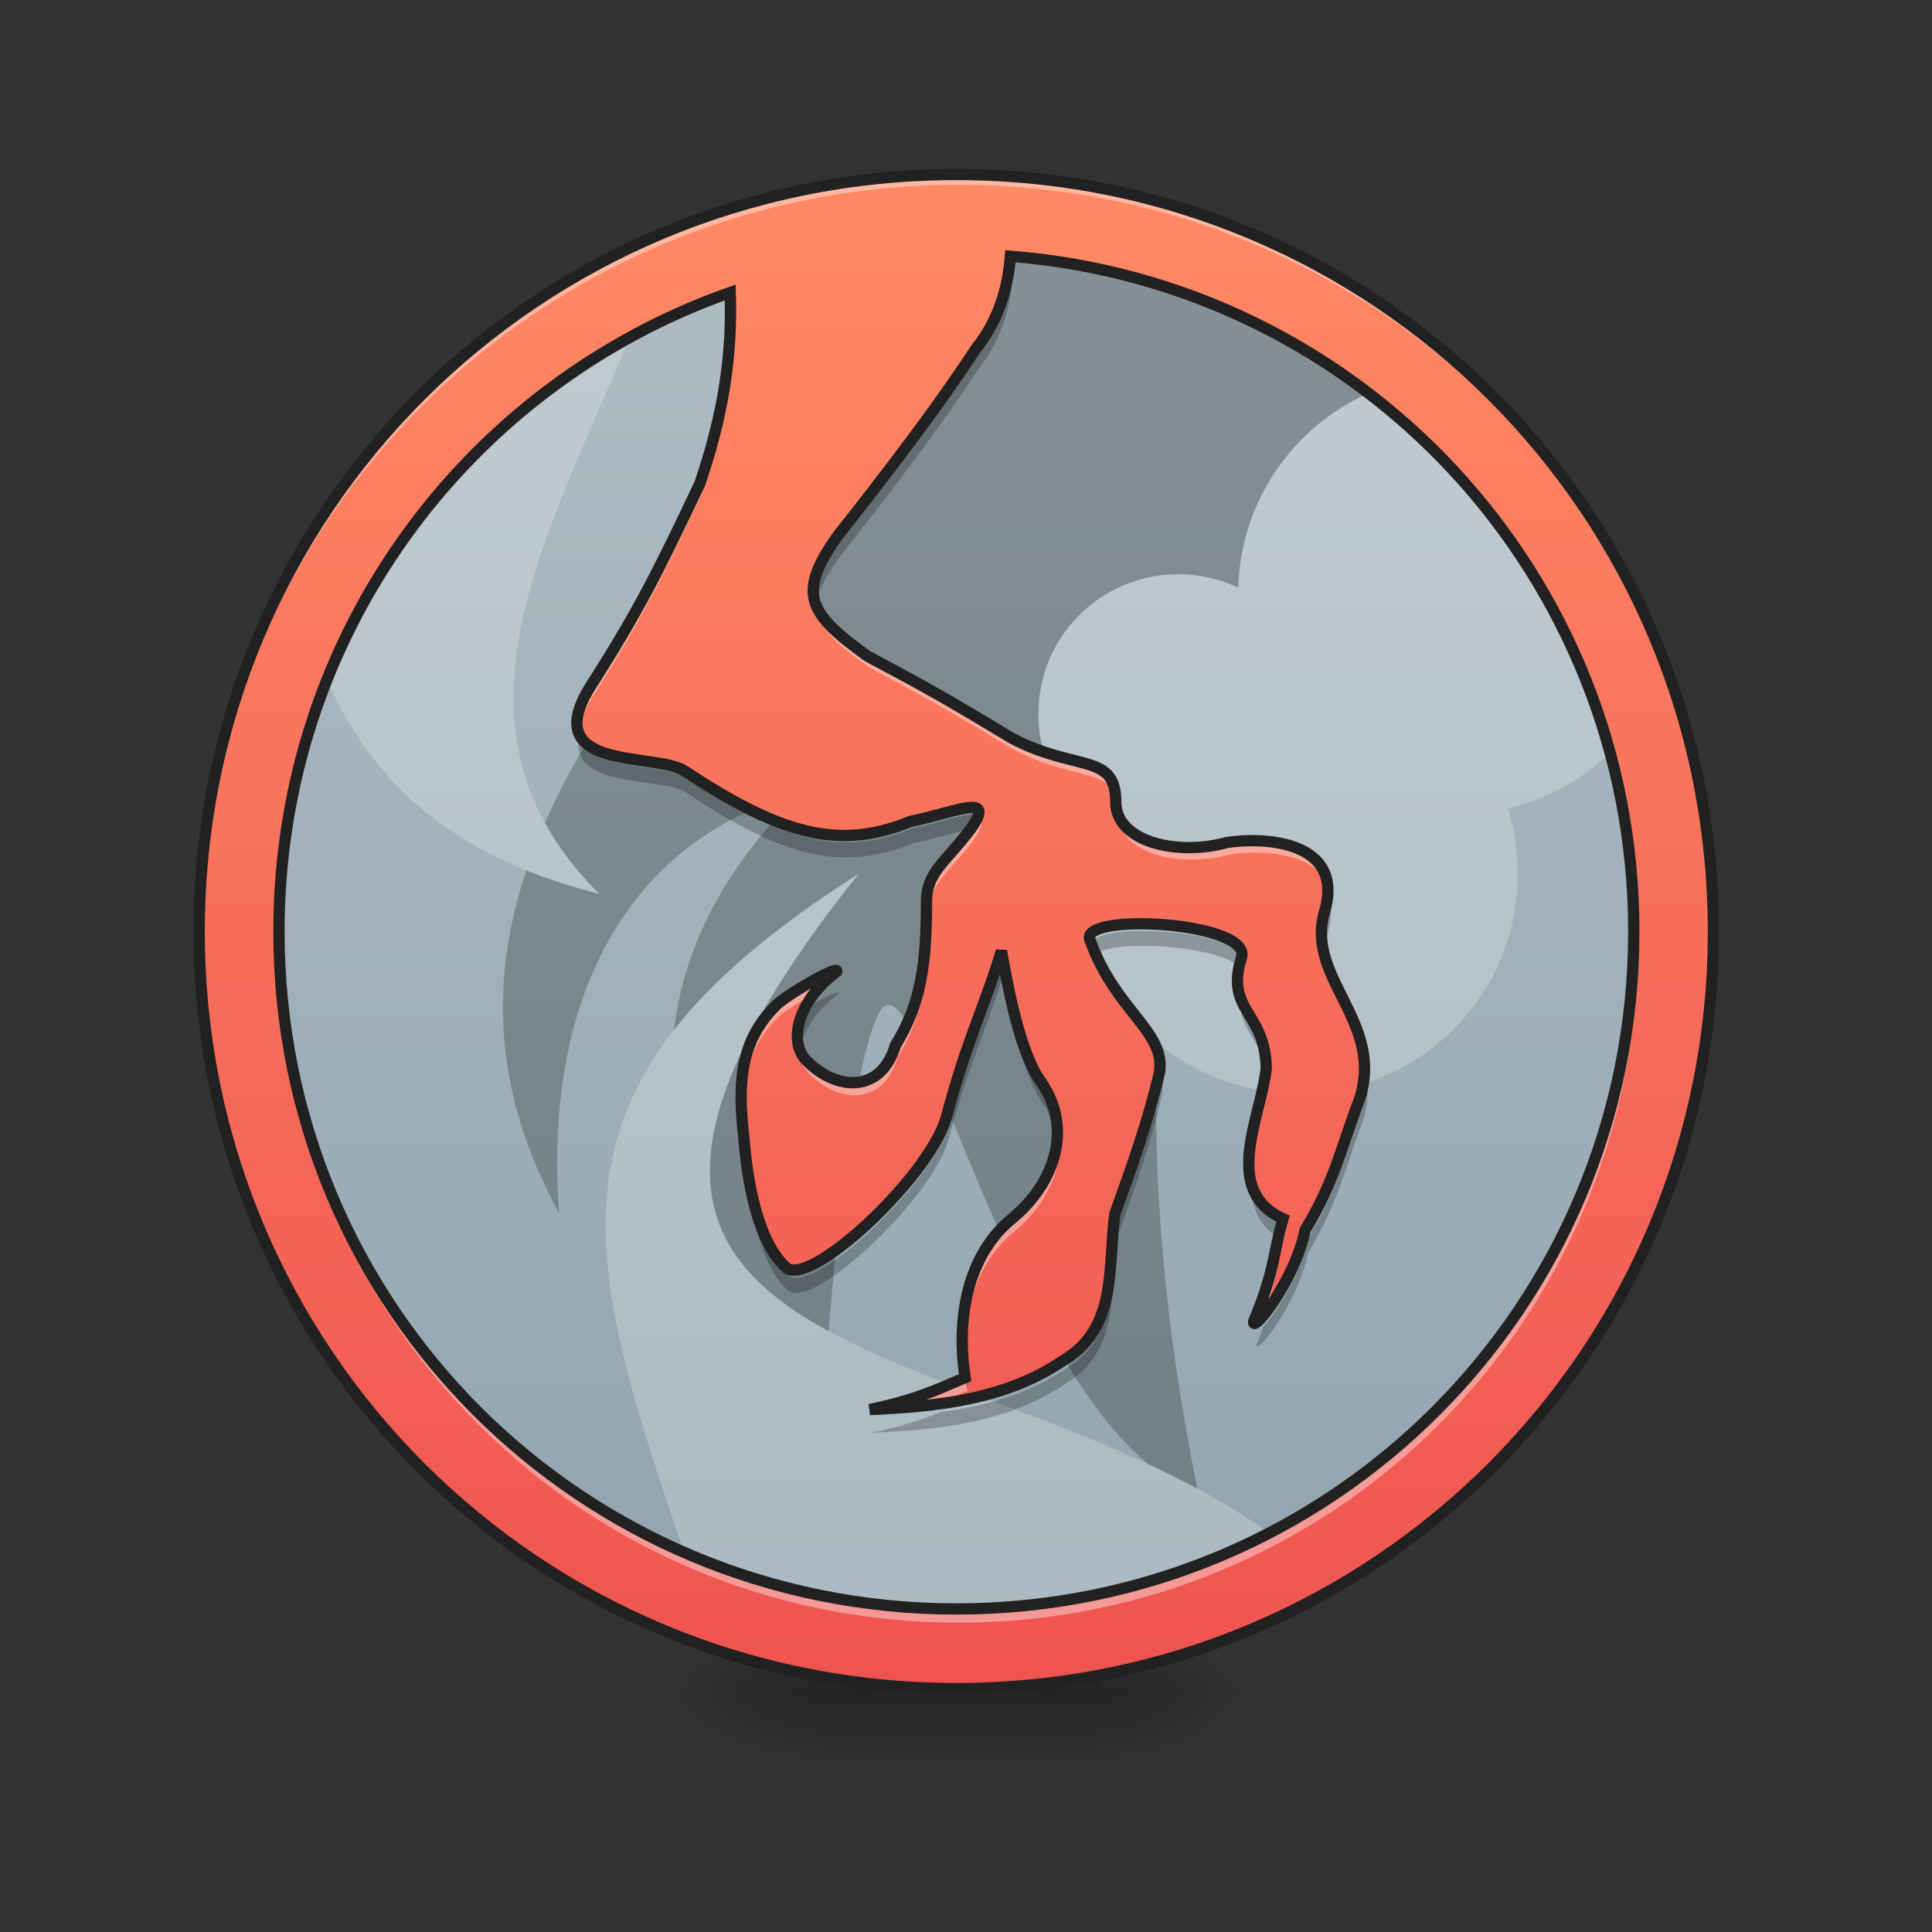<?xml version="1.0" encoding="UTF-8"?>
<svg xmlns="http://www.w3.org/2000/svg" xmlns:xlink="http://www.w3.org/1999/xlink" width="64px" height="64px" viewBox="0 0 64 64" version="1.1">
<rect x="0" y="0" width="64" height="64" fill="#333333" stroke="none"/>
<defs>
<radialGradient id="radial0" gradientUnits="userSpaceOnUse" cx="450.909" cy="189.579" fx="450.909" fy="189.579" r="21.167" gradientTransform="matrix(0,-0.156,-0.281,-0,89.046,127.191)">
<stop offset="0" style="stop-color:rgb(0%,0%,0%);stop-opacity:0.314;"/>
<stop offset="0.222" style="stop-color:rgb(0%,0%,0%);stop-opacity:0.275;"/>
<stop offset="1" style="stop-color:rgb(0%,0%,0%);stop-opacity:0;"/>
</radialGradient>
<radialGradient id="radial1" gradientUnits="userSpaceOnUse" cx="450.909" cy="189.579" fx="450.909" fy="189.579" r="21.167" gradientTransform="matrix(-0,0.156,0.281,0,-25.54,-15.055)">
<stop offset="0" style="stop-color:rgb(0%,0%,0%);stop-opacity:0.314;"/>
<stop offset="0.222" style="stop-color:rgb(0%,0%,0%);stop-opacity:0.275;"/>
<stop offset="1" style="stop-color:rgb(0%,0%,0%);stop-opacity:0;"/>
</radialGradient>
<radialGradient id="radial2" gradientUnits="userSpaceOnUse" cx="450.909" cy="189.579" fx="450.909" fy="189.579" r="21.167" gradientTransform="matrix(-0,-0.156,0.281,-0,-25.54,127.191)">
<stop offset="0" style="stop-color:rgb(0%,0%,0%);stop-opacity:0.314;"/>
<stop offset="0.222" style="stop-color:rgb(0%,0%,0%);stop-opacity:0.275;"/>
<stop offset="1" style="stop-color:rgb(0%,0%,0%);stop-opacity:0;"/>
</radialGradient>
<radialGradient id="radial3" gradientUnits="userSpaceOnUse" cx="450.909" cy="189.579" fx="450.909" fy="189.579" r="21.167" gradientTransform="matrix(0,0.156,-0.281,0,89.046,-15.055)">
<stop offset="0" style="stop-color:rgb(0%,0%,0%);stop-opacity:0.314;"/>
<stop offset="0.222" style="stop-color:rgb(0%,0%,0%);stop-opacity:0.275;"/>
<stop offset="1" style="stop-color:rgb(0%,0%,0%);stop-opacity:0;"/>
</radialGradient>
<linearGradient id="linear0" gradientUnits="userSpaceOnUse" x1="255.323" y1="233.5" x2="255.323" y2="254.667" gradientTransform="matrix(0.027,0,0,0.125,24.931,26.878)">
<stop offset="0" style="stop-color:rgb(0%,0%,0%);stop-opacity:0.275;"/>
<stop offset="1" style="stop-color:rgb(0%,0%,0%);stop-opacity:0;"/>
</linearGradient>
<linearGradient id="linear1" gradientUnits="userSpaceOnUse" x1="254" y1="-168.667" x2="254" y2="233.5" gradientTransform="matrix(0.125,0,0,0.125,0,26.878)">
<stop offset="0" style="stop-color:rgb(69.02%,74.51%,77.255%);stop-opacity:1;"/>
<stop offset="1" style="stop-color:rgb(56.471%,64.314%,68.235%);stop-opacity:1;"/>
</linearGradient>
<linearGradient id="linear2" gradientUnits="userSpaceOnUse" x1="960" y1="1695.118" x2="960" y2="175.118" gradientTransform="matrix(0.033,0,0,0.033,0,0)">
<stop offset="0" style="stop-color:rgb(93.725%,32.549%,31.373%);stop-opacity:1;"/>
<stop offset="1" style="stop-color:rgb(100%,54.118%,39.608%);stop-opacity:1;"/>
</linearGradient>
</defs>
<g id="surface1">
<path style=" stroke:none;fill-rule:nonzero;fill:url(#radial0);" d="M 36.383 56.066 L 41.676 56.066 L 41.676 53.422 L 36.383 53.422 Z M 36.383 56.066 "/>
<path style=" stroke:none;fill-rule:nonzero;fill:url(#radial1);" d="M 27.121 56.066 L 21.832 56.066 L 21.832 58.715 L 27.121 58.715 Z M 27.121 56.066 "/>
<path style=" stroke:none;fill-rule:nonzero;fill:url(#radial2);" d="M 27.121 56.066 L 21.832 56.066 L 21.832 53.422 L 27.121 53.422 Z M 27.121 56.066 "/>
<path style=" stroke:none;fill-rule:nonzero;fill:url(#radial3);" d="M 36.383 56.066 L 41.676 56.066 L 41.676 58.715 L 36.383 58.715 Z M 36.383 56.066 "/>
<path style=" stroke:none;fill-rule:nonzero;fill:url(#linear0);" d="M 27.121 55.406 L 36.383 55.406 L 36.383 58.715 L 27.121 58.715 Z M 27.121 55.406 "/>
<path style=" stroke:none;fill-rule:nonzero;fill:url(#linear1);" d="M 31.754 5.793 C 45.637 5.793 56.891 17.047 56.891 30.93 C 56.891 44.812 45.637 56.066 31.754 56.066 C 17.871 56.066 6.613 44.812 6.613 30.93 C 6.613 17.047 17.871 5.793 31.754 5.793 Z M 31.754 5.793 "/>
<path style=" stroke:none;fill-rule:nonzero;fill:rgb(0%,0%,0%);fill-opacity:0.235;" d="M 32.41 5.801 L 31.754 7.113 C 28.449 14.047 21.117 20.289 18.051 27.262 C 18.488 28.055 19.078 28.84 19.844 29.605 C 18.973 29.387 18.172 29.129 17.441 28.832 C 16.254 32.355 16.273 36.086 18.523 40.191 C 17.93 32.203 21.512 27.57 26.461 26.301 C 23.887 28.875 22.648 31.484 22.324 34.121 C 23.648 32.422 25.633 30.738 28.445 28.945 C 21.219 37.992 22.867 41.609 27.449 44.098 C 27.766 40.234 28.32 35.148 29.105 33.574 C 30.301 31.184 33.117 44.461 38.043 48.504 C 38.594 48.758 39.133 49.027 39.664 49.312 C 38.574 43.949 38.152 38.973 38.344 34.547 C 36.738 33.215 35.723 31.203 35.723 28.945 C 35.723 28.312 35.801 27.703 35.953 27.117 C 35 26.27 34.398 25.035 34.398 23.652 C 34.398 21.086 36.465 19.023 39.031 19.023 C 39.742 19.023 40.418 19.184 41.02 19.469 C 41.133 15.535 44.332 12.406 48.293 12.406 C 48.461 12.406 48.633 12.414 48.801 12.426 C 44.477 8.441 38.742 5.961 32.41 5.801 Z M 48.805 12.43 C 49.066 12.672 49.324 12.918 49.574 13.172 C 49.324 12.918 49.066 12.672 48.805 12.43 Z M 49.574 13.172 C 49.656 13.254 49.738 13.332 49.816 13.414 C 49.738 13.332 49.656 13.254 49.574 13.172 Z M 49.848 13.445 C 49.918 13.52 49.988 13.594 50.055 13.668 C 49.988 13.594 49.918 13.52 49.848 13.445 Z M 50.094 13.707 C 50.164 13.781 50.234 13.855 50.301 13.93 C 50.234 13.855 50.164 13.781 50.094 13.707 Z M 50.328 13.961 C 50.348 13.984 50.367 14.004 50.391 14.027 C 50.371 14.004 50.348 13.984 50.328 13.961 Z M 50.328 13.961 "/>
<path style=" stroke:none;fill-rule:nonzero;fill:rgb(0%,0%,0%);fill-opacity:0.196;" d="M 31.754 56.066 C 17.828 56.066 6.613 44.855 6.613 30.93 C 6.613 30.848 6.617 30.766 6.617 30.684 C 6.746 44.496 17.91 55.574 31.754 55.574 C 45.598 55.574 56.758 44.496 56.891 30.684 C 56.891 30.766 56.891 30.848 56.891 30.93 C 56.891 44.855 45.68 56.066 31.754 56.066 Z M 31.754 56.066 "/>
<path style=" stroke:none;fill-rule:nonzero;fill:rgb(100%,100%,100%);fill-opacity:0.235;" d="M 28.445 28.945 C 16.609 36.477 19.512 42.137 23.828 54.801 C 26.316 55.625 28.98 56.066 31.754 56.066 C 34.719 56.066 37.566 55.559 40.203 54.621 C 42.254 53.457 43.938 52.375 43.66 52.098 C 34.402 43.508 14.211 46.77 28.445 28.945 Z M 28.445 28.945 "/>
<path style=" stroke:none;fill-rule:nonzero;fill:rgb(100%,100%,100%);fill-opacity:0.235;" d="M 48.293 12.406 C 44.332 12.406 41.133 15.535 41.02 19.469 C 40.418 19.184 39.742 19.023 39.031 19.023 C 36.465 19.023 34.398 21.086 34.398 23.652 C 34.398 25.035 35 26.27 35.953 27.117 C 35.801 27.703 35.723 28.312 35.723 28.945 C 35.723 32.977 38.969 36.223 43 36.223 C 47.031 36.223 50.277 32.977 50.277 28.945 C 50.277 28.188 50.16 27.457 49.949 26.773 C 52.457 26.191 54.461 24.32 55.23 21.891 C 53.832 18.25 51.613 15.02 48.801 12.426 C 48.633 12.414 48.461 12.406 48.293 12.406 Z M 48.293 12.406 "/>
<path style=" stroke:none;fill-rule:nonzero;fill:rgb(100%,100%,100%);fill-opacity:0.235;" d="M 22.223 7.648 C 16.852 9.84 12.422 13.828 9.672 18.875 C 10.762 23.742 13.016 27.898 19.844 29.605 C 13.504 23.266 19.379 16.066 22.223 7.648 Z M 22.223 7.648 "/>
<path style=" stroke:none;fill-rule:nonzero;fill:rgb(100%,100%,100%);fill-opacity:0.314;" d="M 31.754 5.793 C 17.828 5.793 6.613 17.004 6.613 30.93 C 6.613 31.012 6.617 31.094 6.617 31.176 C 6.746 17.363 17.91 6.285 31.754 6.285 C 45.598 6.285 56.758 17.363 56.891 31.176 C 56.891 31.094 56.891 31.012 56.891 30.93 C 56.891 17.004 45.68 5.793 31.754 5.793 Z M 31.754 5.793 "/>
<path style=" stroke:none;fill-rule:nonzero;fill:url(#linear2);" d="M 31.754 5.793 C 17.828 5.793 6.613 17.004 6.613 30.93 C 6.613 44.855 17.828 56.066 31.754 56.066 C 45.68 56.066 56.891 44.855 56.891 30.93 C 56.891 17.004 45.68 5.793 31.754 5.793 Z M 33.547 8.508 C 45.164 9.418 54.246 19.074 54.246 30.93 C 54.246 43.391 44.215 53.422 31.754 53.422 C 19.293 53.422 9.262 43.391 9.262 30.93 C 9.262 21.105 15.5 12.789 24.246 9.711 C 24.312 11.82 24.023 13.738 23.234 16.062 C 21.832 19.023 21.168 20.344 19.582 22.824 C 17.859 25.637 21.832 24.977 22.734 25.602 C 25.801 27.621 27.785 28.285 30.227 27.273 C 31.754 26.961 33.074 26.301 32.25 27.496 C 31.422 28.613 30.762 28.945 30.762 29.938 C 30.762 31.922 30.602 33.297 29.73 34.707 C 29.254 36.309 27.785 36.223 26.793 35.23 C 26.16 34.609 26.461 33.246 27.785 32.254 C 27.844 32.016 25.988 33.105 25.719 33.426 C 24.609 34.566 24.477 35.891 24.695 37.742 C 24.809 39.199 25.137 41.184 26.082 42.066 C 26.793 42.836 30.762 39.199 31.41 37.141 C 32.082 34.57 32.688 33.441 33.25 31.574 C 33.371 32.191 33.754 34.672 34.488 35.812 C 35.664 37.387 35.047 39.242 33.645 40.426 C 32.066 41.684 31.758 43.859 32.043 45.742 C 31.09 46.145 30.43 46.477 28.879 46.801 C 31.102 46.699 33.406 46.477 35.332 45.152 C 37.117 44.086 36.777 42.035 37.016 40.305 C 37.574 38.758 38.137 37.176 38.5 35.594 C 38.699 34.238 37.047 33.574 36.199 31.234 C 35.723 30.27 41.676 30.598 41.211 31.824 C 40.684 33.574 42.008 33.574 42.043 35.469 C 41.871 37.102 40.543 39.516 42.598 40.465 C 42.273 41.602 42.336 42.176 41.625 43.875 C 41.559 44.32 43 42.508 43.328 40.852 C 44.32 39.199 44.477 38.254 45.141 36.488 C 45.977 33.906 43.324 32.477 43.98 30.27 C 44.652 27.953 42.062 27.773 40.738 27.973 C 39.086 28.434 37.047 27.953 37.047 26.629 C 37.047 24.977 35.723 25.637 33.582 24.504 C 31.09 22.992 30.43 22.66 28.809 21.789 C 26.793 20.348 26.461 19.684 27.824 17.777 C 29.414 15.758 30.988 13.727 32.402 11.578 C 33.125 10.68 33.465 9.613 33.547 8.508 Z M 33.547 8.508 "/>
<path style=" stroke:none;fill-rule:nonzero;fill:rgb(0%,0%,0%);fill-opacity:0.235;" d="M 33.559 8.508 C 33.5 9.672 33.16 10.801 32.402 11.742 C 30.988 13.891 29.414 15.926 27.824 17.941 C 27.184 18.836 26.918 19.457 27.023 20.016 C 27.098 19.578 27.363 19.078 27.824 18.438 C 29.414 16.422 30.988 14.387 32.402 12.238 C 33.27 11.164 33.586 9.844 33.566 8.508 C 33.562 8.508 33.562 8.508 33.559 8.508 Z M 24.238 9.676 C 24.23 9.68 24.223 9.68 24.211 9.684 C 24.234 10.031 24.25 10.371 24.254 10.703 C 24.258 10.367 24.254 10.023 24.238 9.676 Z M 19.184 24.406 C 18.828 26.148 21.945 25.719 22.734 26.262 C 25.801 28.285 27.785 28.945 30.227 27.938 C 31.176 27.742 32.043 27.41 32.367 27.477 C 32.926 26.539 31.668 27.145 30.227 27.441 C 27.785 28.449 25.801 27.789 22.734 25.766 C 22.031 25.281 19.48 25.57 19.184 24.406 Z M 44.074 29.992 C 44.059 30.133 44.027 30.277 43.98 30.438 C 43.883 30.773 43.859 31.094 43.891 31.402 C 43.902 31.25 43.934 31.094 43.98 30.934 C 44.086 30.57 44.113 30.258 44.074 29.992 Z M 37.816 30.836 C 36.809 30.84 36.012 31.02 36.199 31.398 C 36.227 31.469 36.25 31.539 36.277 31.605 C 36.949 31.086 40.621 31.328 41.168 32.145 C 41.184 32.094 41.195 32.043 41.211 31.992 C 41.496 31.242 39.395 30.828 37.816 30.836 Z M 33.25 31.738 C 32.688 33.605 32.082 34.734 31.41 37.305 C 30.762 39.363 26.793 43.004 26.082 42.23 C 25.137 41.348 24.809 39.363 24.695 37.91 C 24.652 37.535 24.621 37.184 24.609 36.852 C 24.594 37.328 24.629 37.84 24.695 38.406 C 24.809 39.859 25.137 41.844 26.082 42.727 C 26.793 43.5 30.762 39.859 31.41 37.801 C 32.082 35.23 32.688 34.102 33.25 32.234 C 33.371 32.855 33.754 35.336 34.488 36.473 C 34.859 36.969 35.051 37.492 35.098 38.016 C 35.156 37.332 34.977 36.629 34.488 35.977 C 33.754 34.84 33.371 32.359 33.25 31.738 Z M 27.754 32.879 C 27.652 32.879 27.328 33.035 26.965 33.238 C 26.566 33.789 26.414 34.355 26.492 34.809 C 26.586 34.199 27.012 33.492 27.785 32.914 C 27.789 32.891 27.777 32.883 27.754 32.879 Z M 41.105 32.977 C 40.953 34.168 41.867 34.402 42.02 35.797 C 42.027 35.742 42.035 35.688 42.043 35.633 C 42.016 34.184 41.23 33.844 41.105 32.977 Z M 38.492 35.781 C 38.133 37.355 37.57 38.93 37.016 40.473 C 36.777 42.199 37.117 44.25 35.332 45.316 C 34.059 46.191 32.621 46.586 31.152 46.781 C 30.555 47.023 29.918 47.242 28.879 47.461 C 31.102 47.363 33.406 47.137 35.332 45.812 C 37.117 44.746 36.777 42.695 37.016 40.969 C 37.574 39.418 38.137 37.836 38.5 36.254 C 38.523 36.09 38.52 35.934 38.492 35.781 Z M 45.297 35.887 C 45.277 36.133 45.227 36.387 45.141 36.652 C 44.477 38.422 44.32 39.363 43.328 41.02 C 43.09 42.215 42.27 43.492 41.859 43.941 C 41.793 44.125 41.715 44.32 41.625 44.535 C 41.559 44.98 43 43.168 43.328 41.516 C 44.32 39.859 44.477 38.918 45.141 37.148 C 45.289 36.695 45.328 36.281 45.297 35.887 Z M 41.473 39.039 C 41.414 39.867 41.609 40.613 42.484 41.07 C 42.516 40.934 42.555 40.789 42.598 40.633 C 41.816 40.27 41.523 39.699 41.473 39.039 Z M 31.953 44.918 C 31.941 45.258 31.953 45.598 31.984 45.934 C 32.008 45.926 32.023 45.918 32.043 45.91 C 31.996 45.586 31.965 45.25 31.953 44.918 Z M 31.953 44.918 "/>
<path style=" stroke:none;fill-rule:nonzero;fill:rgb(100%,100%,100%);fill-opacity:0.392;" d="M 31.754 5.793 C 17.828 5.793 6.613 17.004 6.613 30.93 C 6.613 30.984 6.617 31.039 6.617 31.094 C 6.703 17.246 17.883 6.121 31.754 6.121 C 45.625 6.121 56.801 17.246 56.891 31.094 C 56.891 31.039 56.891 30.984 56.891 30.93 C 56.891 17.004 45.68 5.793 31.754 5.793 Z M 24.254 10.438 C 24.238 12.27 23.934 14.008 23.234 16.062 C 21.832 19.023 21.168 20.344 19.582 22.824 C 19.227 23.406 19.113 23.84 19.168 24.168 C 19.207 23.891 19.336 23.559 19.582 23.156 C 21.168 20.676 21.832 19.352 23.234 16.395 C 23.973 14.215 24.273 12.395 24.254 10.438 Z M 27.012 19.77 C 26.914 20.59 27.512 21.191 28.809 22.121 C 30.43 22.992 31.09 23.324 33.582 24.832 C 35.723 25.969 37.047 25.309 37.047 26.961 C 37.047 28.285 39.086 28.766 40.738 28.305 C 41.875 28.133 43.945 28.242 44.082 29.742 C 44.234 27.926 41.953 27.789 40.738 27.973 C 39.086 28.434 37.047 27.953 37.047 26.629 C 37.047 24.977 35.723 25.637 33.582 24.504 C 31.09 22.992 30.43 22.66 28.809 21.789 C 27.691 20.992 27.094 20.434 27.012 19.77 Z M 32.441 27.176 C 32.402 27.262 32.34 27.367 32.25 27.496 C 31.422 28.613 30.762 28.945 30.762 29.938 C 30.762 31.922 30.602 33.297 29.73 34.707 C 29.254 36.309 27.785 36.223 26.793 35.23 C 26.617 35.059 26.512 34.828 26.484 34.566 C 26.441 34.965 26.547 35.32 26.793 35.562 C 27.785 36.555 29.254 36.641 29.73 35.039 C 30.602 33.625 30.762 32.254 30.762 30.27 C 30.762 29.277 31.422 28.945 32.25 27.828 C 32.516 27.441 32.559 27.246 32.441 27.176 Z M 9.262 31.078 C 9.262 31.141 9.262 31.199 9.262 31.262 C 9.262 43.723 19.293 53.754 31.754 53.754 C 44.215 53.754 54.246 43.723 54.246 31.262 C 54.246 31.203 54.242 31.148 54.242 31.094 C 54.156 43.477 44.16 53.422 31.754 53.422 C 19.344 53.422 9.34 43.469 9.262 31.078 Z M 43.883 31.156 C 43.777 32.727 45.211 33.949 45.301 35.641 C 45.395 33.898 43.984 32.668 43.883 31.156 Z M 36.23 31.32 C 36.168 31.387 36.152 31.469 36.199 31.562 C 36.961 33.676 38.379 34.422 38.508 35.539 C 38.652 34.234 37.074 33.562 36.23 31.32 Z M 41.199 31.867 C 41.098 32.215 41.074 32.492 41.094 32.73 C 41.109 32.562 41.148 32.371 41.211 32.156 C 41.25 32.055 41.246 31.957 41.199 31.867 Z M 27.754 32.219 C 27.508 32.211 25.965 33.133 25.719 33.426 C 24.852 34.316 24.582 35.324 24.609 36.605 C 24.633 35.48 24.926 34.57 25.719 33.754 C 25.883 33.559 26.656 33.066 27.207 32.777 C 27.371 32.594 27.562 32.418 27.785 32.254 C 27.789 32.23 27.777 32.219 27.754 32.219 Z M 42.031 35.562 C 41.906 36.539 41.414 37.766 41.465 38.797 C 41.516 37.805 41.949 36.688 42.043 35.801 C 42.039 35.715 42.035 35.637 42.031 35.562 Z M 35.102 37.77 C 35.047 38.758 34.488 39.715 33.645 40.426 C 32.359 41.453 31.918 43.086 31.949 44.676 C 31.98 43.195 32.449 41.711 33.645 40.758 C 34.582 39.965 35.168 38.875 35.102 37.77 Z M 42.52 40.758 C 42.277 41.715 42.273 42.328 41.625 43.875 C 41.609 43.969 41.664 43.961 41.758 43.879 C 42.328 42.426 42.293 41.855 42.598 40.797 C 42.57 40.785 42.543 40.773 42.52 40.758 Z M 32.004 45.762 C 31.074 46.156 30.406 46.48 28.879 46.801 C 29.422 46.773 29.973 46.742 30.52 46.691 C 31.074 46.5 31.516 46.297 32.043 46.074 C 32.027 45.973 32.016 45.867 32.004 45.762 Z M 32.004 45.762 "/>
<path style="fill:none;stroke-width:11.339;stroke-linecap:butt;stroke-linejoin:miter;stroke:rgb(12.941%,12.941%,12.941%);stroke-opacity:1;stroke-miterlimit:4;" d="M 960.026 175.141 C 539.004 175.141 199.942 514.085 199.942 935.108 C 199.942 1356.13 539.004 1695.074 960.026 1695.074 C 1381.049 1695.074 1719.993 1356.13 1719.993 935.108 C 1719.993 514.085 1381.049 175.141 960.026 175.141 Z M 1014.234 257.22 C 1365.46 284.737 1640.04 576.677 1640.04 935.108 C 1640.04 1311.843 1336.762 1615.121 960.026 1615.121 C 583.291 1615.121 280.013 1311.843 280.013 935.108 C 280.013 638.089 468.617 386.656 733.04 293.594 C 735.048 357.367 726.309 415.354 702.453 485.623 C 660.055 575.142 639.978 615.059 592.03 690.052 C 539.948 775.084 660.055 755.125 687.336 774.021 C 780.044 835.078 840.038 855.155 913.85 824.567 C 960.026 815.119 999.944 795.16 975.025 831.299 C 949.988 865.075 930.029 875.113 930.029 905.11 C 930.029 965.105 925.187 1006.676 898.851 1049.309 C 884.443 1097.73 840.038 1095.132 810.041 1065.135 C 790.909 1046.357 800.002 1005.14 840.038 975.143 C 841.809 967.939 785.712 1000.889 777.564 1010.573 C 744.023 1045.058 740.008 1085.093 746.622 1141.072 C 750.047 1185.123 759.967 1245.117 788.547 1271.808 C 810.041 1295.073 930.029 1185.123 949.634 1122.885 C 969.947 1045.176 988.252 1011.045 1005.258 954.594 C 1008.919 973.254 1020.493 1048.246 1042.696 1082.731 C 1078.244 1130.325 1059.584 1186.422 1017.186 1222.206 C 969.474 1260.234 960.145 1326.015 968.766 1382.939 C 939.95 1395.103 919.991 1405.141 873.106 1414.944 C 940.304 1411.873 1009.982 1405.141 1068.205 1365.106 C 1122.176 1332.865 1111.902 1270.863 1119.106 1218.545 C 1135.994 1171.778 1153 1123.948 1163.983 1076.118 C 1170.006 1035.137 1120.051 1015.061 1094.423 944.319 C 1080.015 915.149 1259.998 925.069 1245.944 962.152 C 1230.001 1015.061 1270.036 1015.061 1271.099 1072.339 C 1265.903 1121.704 1225.749 1194.689 1287.869 1223.387 C 1278.067 1257.754 1279.957 1275.115 1258.463 1326.488 C 1256.455 1339.951 1300.033 1285.153 1309.954 1235.079 C 1339.951 1185.123 1344.675 1156.543 1364.752 1103.162 C 1390.025 1025.099 1309.836 981.875 1329.676 915.149 C 1349.989 845.116 1271.69 839.684 1231.654 845.707 C 1181.698 859.642 1120.051 845.116 1120.051 805.081 C 1120.051 755.125 1080.015 775.084 1015.297 740.835 C 939.95 695.131 919.991 685.092 870.98 658.756 C 810.041 615.178 800.002 595.101 841.219 537.468 C 889.285 476.411 936.879 415 979.631 350.045 C 1001.479 322.883 1011.754 290.642 1014.234 257.22 Z M 1014.234 257.22 " transform="matrix(0.033,0,0,0.033,0,0)"/>
</g>
</svg>
